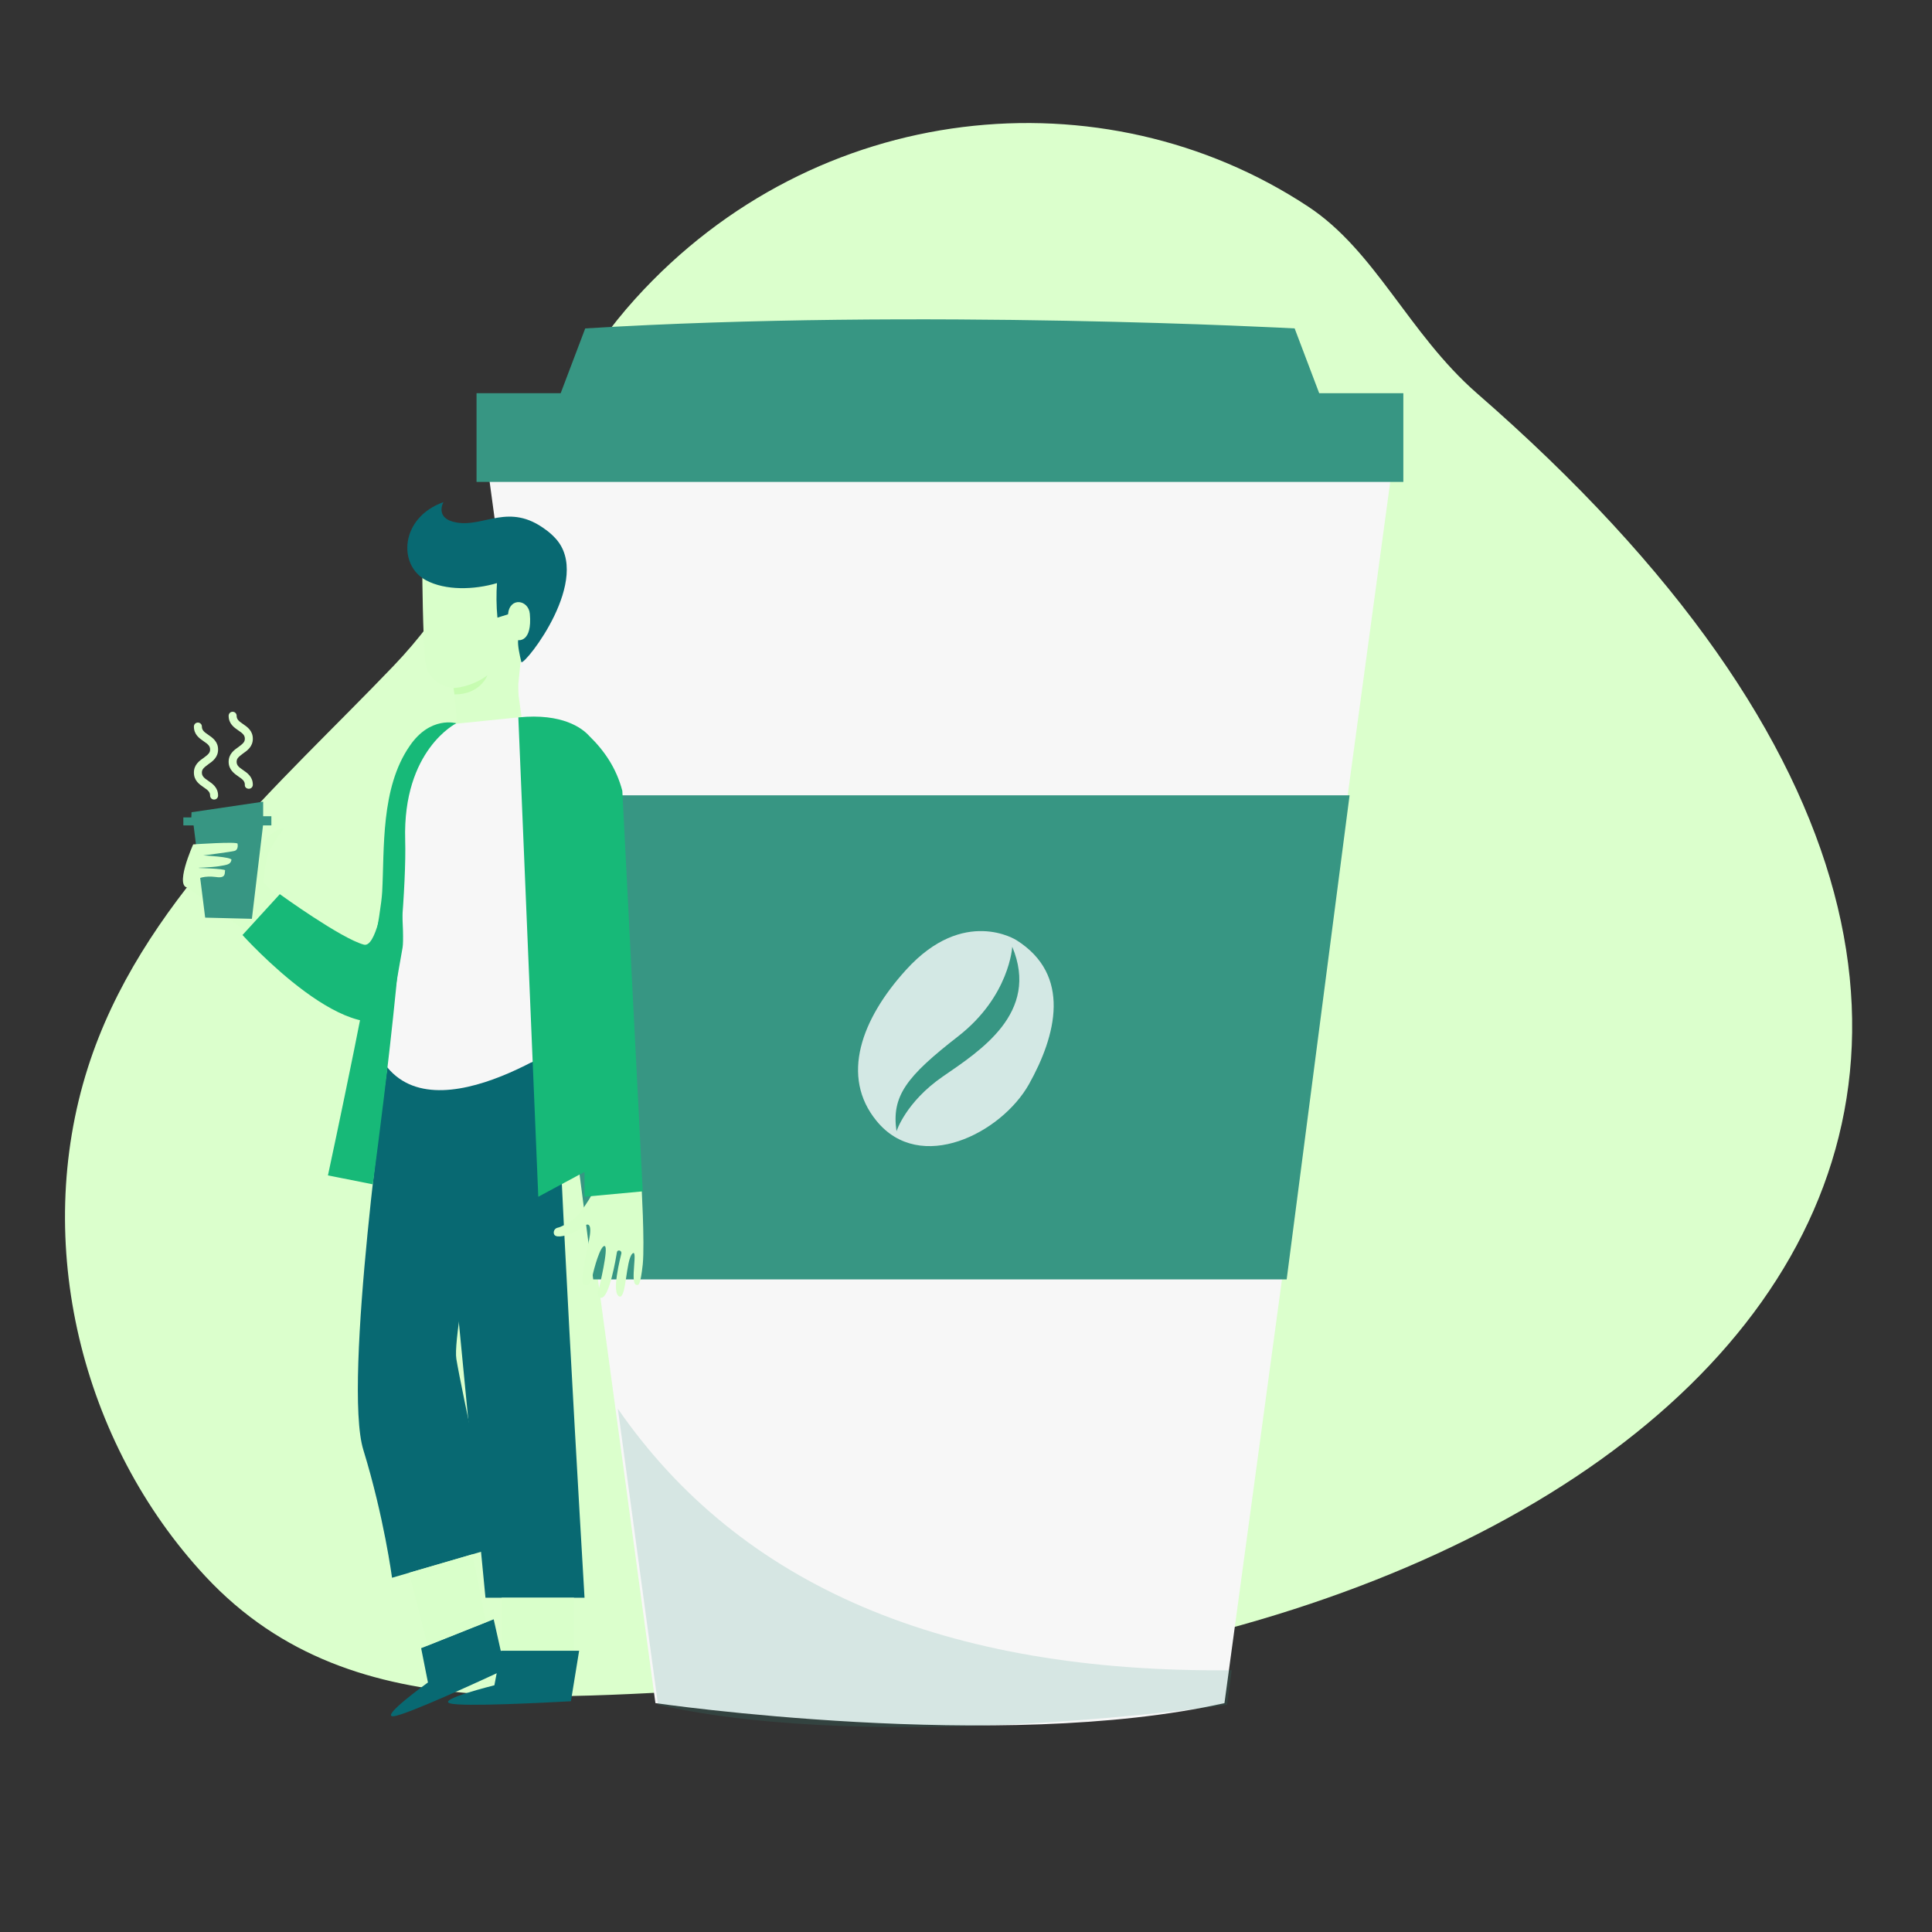 <svg xmlns="http://www.w3.org/2000/svg" xmlns:svgjs="http://svgjs.com/svgjs" xmlns:xlink="http://www.w3.org/1999/xlink" width="360" height="360"><rect width="100%" height="100%" fill="#333333" stroke="none"/><svg xmlns="http://www.w3.org/2000/svg" width="360" height="360" enable-background="new 0 0 823 823" viewBox="0 0 823 823"><switch><g fill="#071a52" class="color000 svgShape"><path fill="#dbffcc" d="M557.1 87.9C470 30.5 347.6 42.1 270.6 127.3c-42.1 46.6-59.2 110.7-102.9 156.3-49.2 51.4-108 101.3-130.3 171.3-23.7 74.4-2.9 159.7 50.1 216.6 64.5 69.2 159.3 48.4 248.9 47.3C703.3 714.2 976 469.3 629 167.4c-29-25.4-43.1-60.6-71.9-79.5z" class="colorcce9ff svgShape"/><path fill="#379683" d="m249.3 139.9-18 47.5h338.2l-18-47.5s-159.5-8.7-302.2 0z" class="colorffbe55 svgShape"/><path fill="#f7f7f7" d="m521.6 725.5 71.7-528.2H207.5l71.7 528.2s147 21.4 242.4 0z" class="colorf7f7f7 svgShape"/><path fill="#379683" d="M203 167.5h394.8v37.8H203zM548.1 545H252.7l-26.8-206.2h349z" class="colorffbe55 svgShape"/><path fill="#fff" d="M438.3 461.9c11.7-20.9 18.2-46.6-5.3-61.4 0 0-22.4-14.5-47 12.6-19.1 21-28.1 45.5-12.6 64.4 18.6 22.8 53.1 5.3 64.9-15.6zm-36.7-3.3c-15.8 10.9-19.7 23.3-19.7 23.3-2.2-15 4.2-23.3 26.2-40.4 22-17.1 23.1-38.2 23.1-38.2 11.8 28.2-13.8 44.4-29.6 55.3z" class="colorfff svgShape" opacity=".78"/><path fill="#379683" d="m524.7 711.5-2 14.7s-147 21.4-242.4 0l-17.1-126.1c52.2 75.5 139.3 112.6 261.5 111.4z" class="colord3d3d3 svgShape" opacity=".17"/><path fill="#d9ffca" d="M112.1 375.8s.4-3.7 1.3-9.2c.9-5.4 7.5-13.6 7.5-13.6-5.5-.4-10 8.6-10 8.6l-.5 4-11-7.1s-9.4-6.9-11.2-7.5c-1.7-.6-9.5 26.2-9.5 26.2l28.6 21.4 12.2-15.7-7.4-7.1z" class="colorffe3ca svgShape"/><path fill="#379683" d="m82.4 351.1 5 39.8 19.9.5 4.8-40.3z" class="colord3d3d3 svgShape"/><path fill="#379683" d="M78.1 351.6h37.5v-3.9h-3.5v-6.2L81.6 346l-.1 2.2h-3.4v3.9" class="colorffbe55 svgShape"/><path fill="#d9ffca" d="M80.6 378.1c-6.9.7 1.7-18.4 1.7-18.4s18.7-1.3 18.9-.3.1 2.8-1.4 3.1c-1.5.4-13.2 1.9-13.2 1.9s12.2.6 12 1.9c-.4 2-1.8 2.1-5.4 2.7-3.1.5-9.9.7-9.9.7s12.9.3 12.6 1.1c-.3.8.6 3.5-3.8 2.8-10-1.3-11.5 4.5-11.5 4.5z" class="colorffe3ca svgShape"/><path fill="#086972" d="M165 454.6s-19.1 134.6-10.2 163.1c8.8 28.6 12.2 54.4 12.2 54.4l44.2-12.9s-14.7-67.3-16.8-80.3c-2.2-12.9 20.5-118 20.5-118l-49.9-6.3z" class="color0b4870 svgShape"/><path fill="#086972" d="m185.9 464.3 20.9 216.3H249s-13.6-228.9-11.2-230.8c2.5-1.9-51.9 14.5-51.9 14.5z" class="color0b4870 svgShape"/><path fill="#17b978" d="M169.2 332.5s-4.5 72.5-14.2 69.9c-9.7-2.6-35.8-21.5-35.8-21.5l-15.9 17.4s48.3 53.8 68.2 31.7c19.9-21.9-2.3-97.5-2.3-97.5z" class="color2a94f4 svgShape"/><path fill="#086972" d="m182.3 716.7-2.9-14.6 30.9-12.3 4.9 21.8-1.7.3c-6.9 3.2-40.6 18.8-45.9 19.2-5.9.4 14.7-14.4 14.7-14.4z" class="color0b4870 svgShape"/><path fill="#d9ffca" d="m255.6 503.9-3.4 4.8s-1.6 3.3-5.5 8.3c-1 1.3-2.3 2.4-3.7 3.3-1.7 1.1-4 2.4-5.5 2.7-1.8.4-2.2 2.9-.7 3.5 1.6.7 6.7-.3 11.6-4 4.9-3.7 2.6 5.6 1.8 9.1-.8 3.4-2.6 14.1-1.8 15.2 1.3 1.6 3.2.5 3.9-2.9.7-3.5 3.5-13.6 5.3-13.1 1.8.5-2.4 17.8-2.4 17.8s-1.5 3.6.6 4.2c3.7 1.1 6.7-17.6 7-19.4.2-1.2 2.1-.8 1.9.5-.3 1.4-4.5 17.2-.8 18.4 2.9.9 2.7-15.4 5.4-18.2s-1.1 12.4 1.7 13.2c1 .3 1.8.4 2.8-8.7.9-9.2-.6-34.7-.6-34.7l-17.6.2M194.4 308.1c.4-2.9-1.2-15-1.2-15s-11.1-.8-12.1-11.8c-1-10.9-1.2-36.2-1.2-36.2l19.8-10.5 22.7 16.1 9.9 6.3-10.6 25.5-.9 8.8v14.4l-26.4 2.4z" class="colorffe3ca svgShape"/><path fill="#c7fcb1" d="M193.2 293.1s7.4-.2 14.4-5.4c0 0-3 8.2-14 8.1l-.4-2.7z" class="colorfcd2b1 svgShape"/><path fill="#086972" d="M236.5 229.2c-1.4-1.5-2.8-2.7-4.1-3.6-15.5-11.6-26.1-1-37.8-3-9.7-1.6-5.7-8.7-5.7-8.7-18.5 6.6-19.5 26.9-7.4 33.3 8.3 4.4 20.4 4.1 30.2 1.2-.3 4.4-.3 9.7.2 14.7l4.5-1.4c.7-7.6 8.8-6.2 9.3-.2 1.1 12.3-5 11.2-5 11.2-.2 2.3.6 6.1 1.4 9.4 1.9.8 30.6-35.7 14.4-52.9z" class="color0b4870 svgShape"/><path fill="#f7f7f7" d="M265.1 336.9s-7.5-35-44.3-31.3l-33.5 3.4s-23 9.7-19.8 37.2c3.2 27.5 4.8 52.5 4 57.4-.8 4.8-8.9 48.1-6.5 51.1 24.2 29.4 86-17.5 86-17.5l14.1-100.3z" class="colorf7f7f7 svgShape"/><path fill="#17b978" d="m273.8 507.5-8.7-170.6c-2.5-9.6-7.6-17.1-14.2-23.5-2.8-3.1-11.2-9.7-30.1-7.8l8.5 204.2 19.7-10.6v10.6l24.8-2.3zM194.4 308.1s-22.9 11.3-21.8 49.7c1.1 38.4-13.8 146.7-13.8 146.7l-19.1-3.8S161.8 398 162.8 380c1-18.4-.7-44.3 11.7-62.2 8.8-13 19.9-9.7 19.9-9.7z" class="color2a94f4 svgShape"/><path fill="#d9ffca" d="M182 701c.4-.1-7.8-31-7.8-31l27.1-7.9L207 691l-25 10zM213.7 680.6h30.8v24.2h-30.8z" class="colorffe3ca svgShape"/><path fill="#086972" d="m210.6 717.9 2.8-14.7h33.3l-3.5 21.5-1.8.1c-7.6.4-44.6 2.4-49.7.8-5.7-1.6 18.9-7.7 18.9-7.7z" class="color0b4870 svgShape"/><path fill="#dbffcc" d="M106 336c1 0 1.7-.8 1.7-1.7 0-3.4-2.3-5-4.2-6.3-1.8-1.2-2.7-2-2.7-3.5s1-2.2 2.7-3.5c1.9-1.3 4.2-3 4.2-6.3 0-3.4-2.3-5-4.2-6.3-1.8-1.2-2.7-2-2.7-3.5 0-1-.8-1.7-1.7-1.7-1 0-1.7.8-1.7 1.7 0 3.4 2.3 5 4.2 6.3 1.8 1.2 2.7 2 2.7 3.5s-1 2.2-2.7 3.5c-1.9 1.3-4.2 3-4.2 6.3s2.3 5 4.2 6.3c1.8 1.2 2.7 2 2.7 3.5-.1 1 .7 1.7 1.7 1.7zM91.2 340.6c1 0 1.7-.8 1.7-1.7 0-3.4-2.3-5-4.2-6.3-1.8-1.2-2.7-2-2.7-3.5s1-2.2 2.7-3.5c1.9-1.3 4.2-3 4.2-6.3 0-3.4-2.3-5-4.2-6.3-1.8-1.2-2.7-2-2.7-3.5 0-1-.8-1.7-1.7-1.7-1 0-1.7.8-1.7 1.7 0 3.4 2.3 5 4.2 6.3 1.8 1.2 2.7 2 2.7 3.5s-1 2.2-2.7 3.5c-1.9 1.3-4.2 3-4.2 6.3 0 3.4 2.3 5 4.2 6.3 1.8 1.2 2.7 2 2.7 3.5 0 .9.7 1.7 1.7 1.7z" class="colorcce9ff svgShape"/></g></switch></svg></svg>